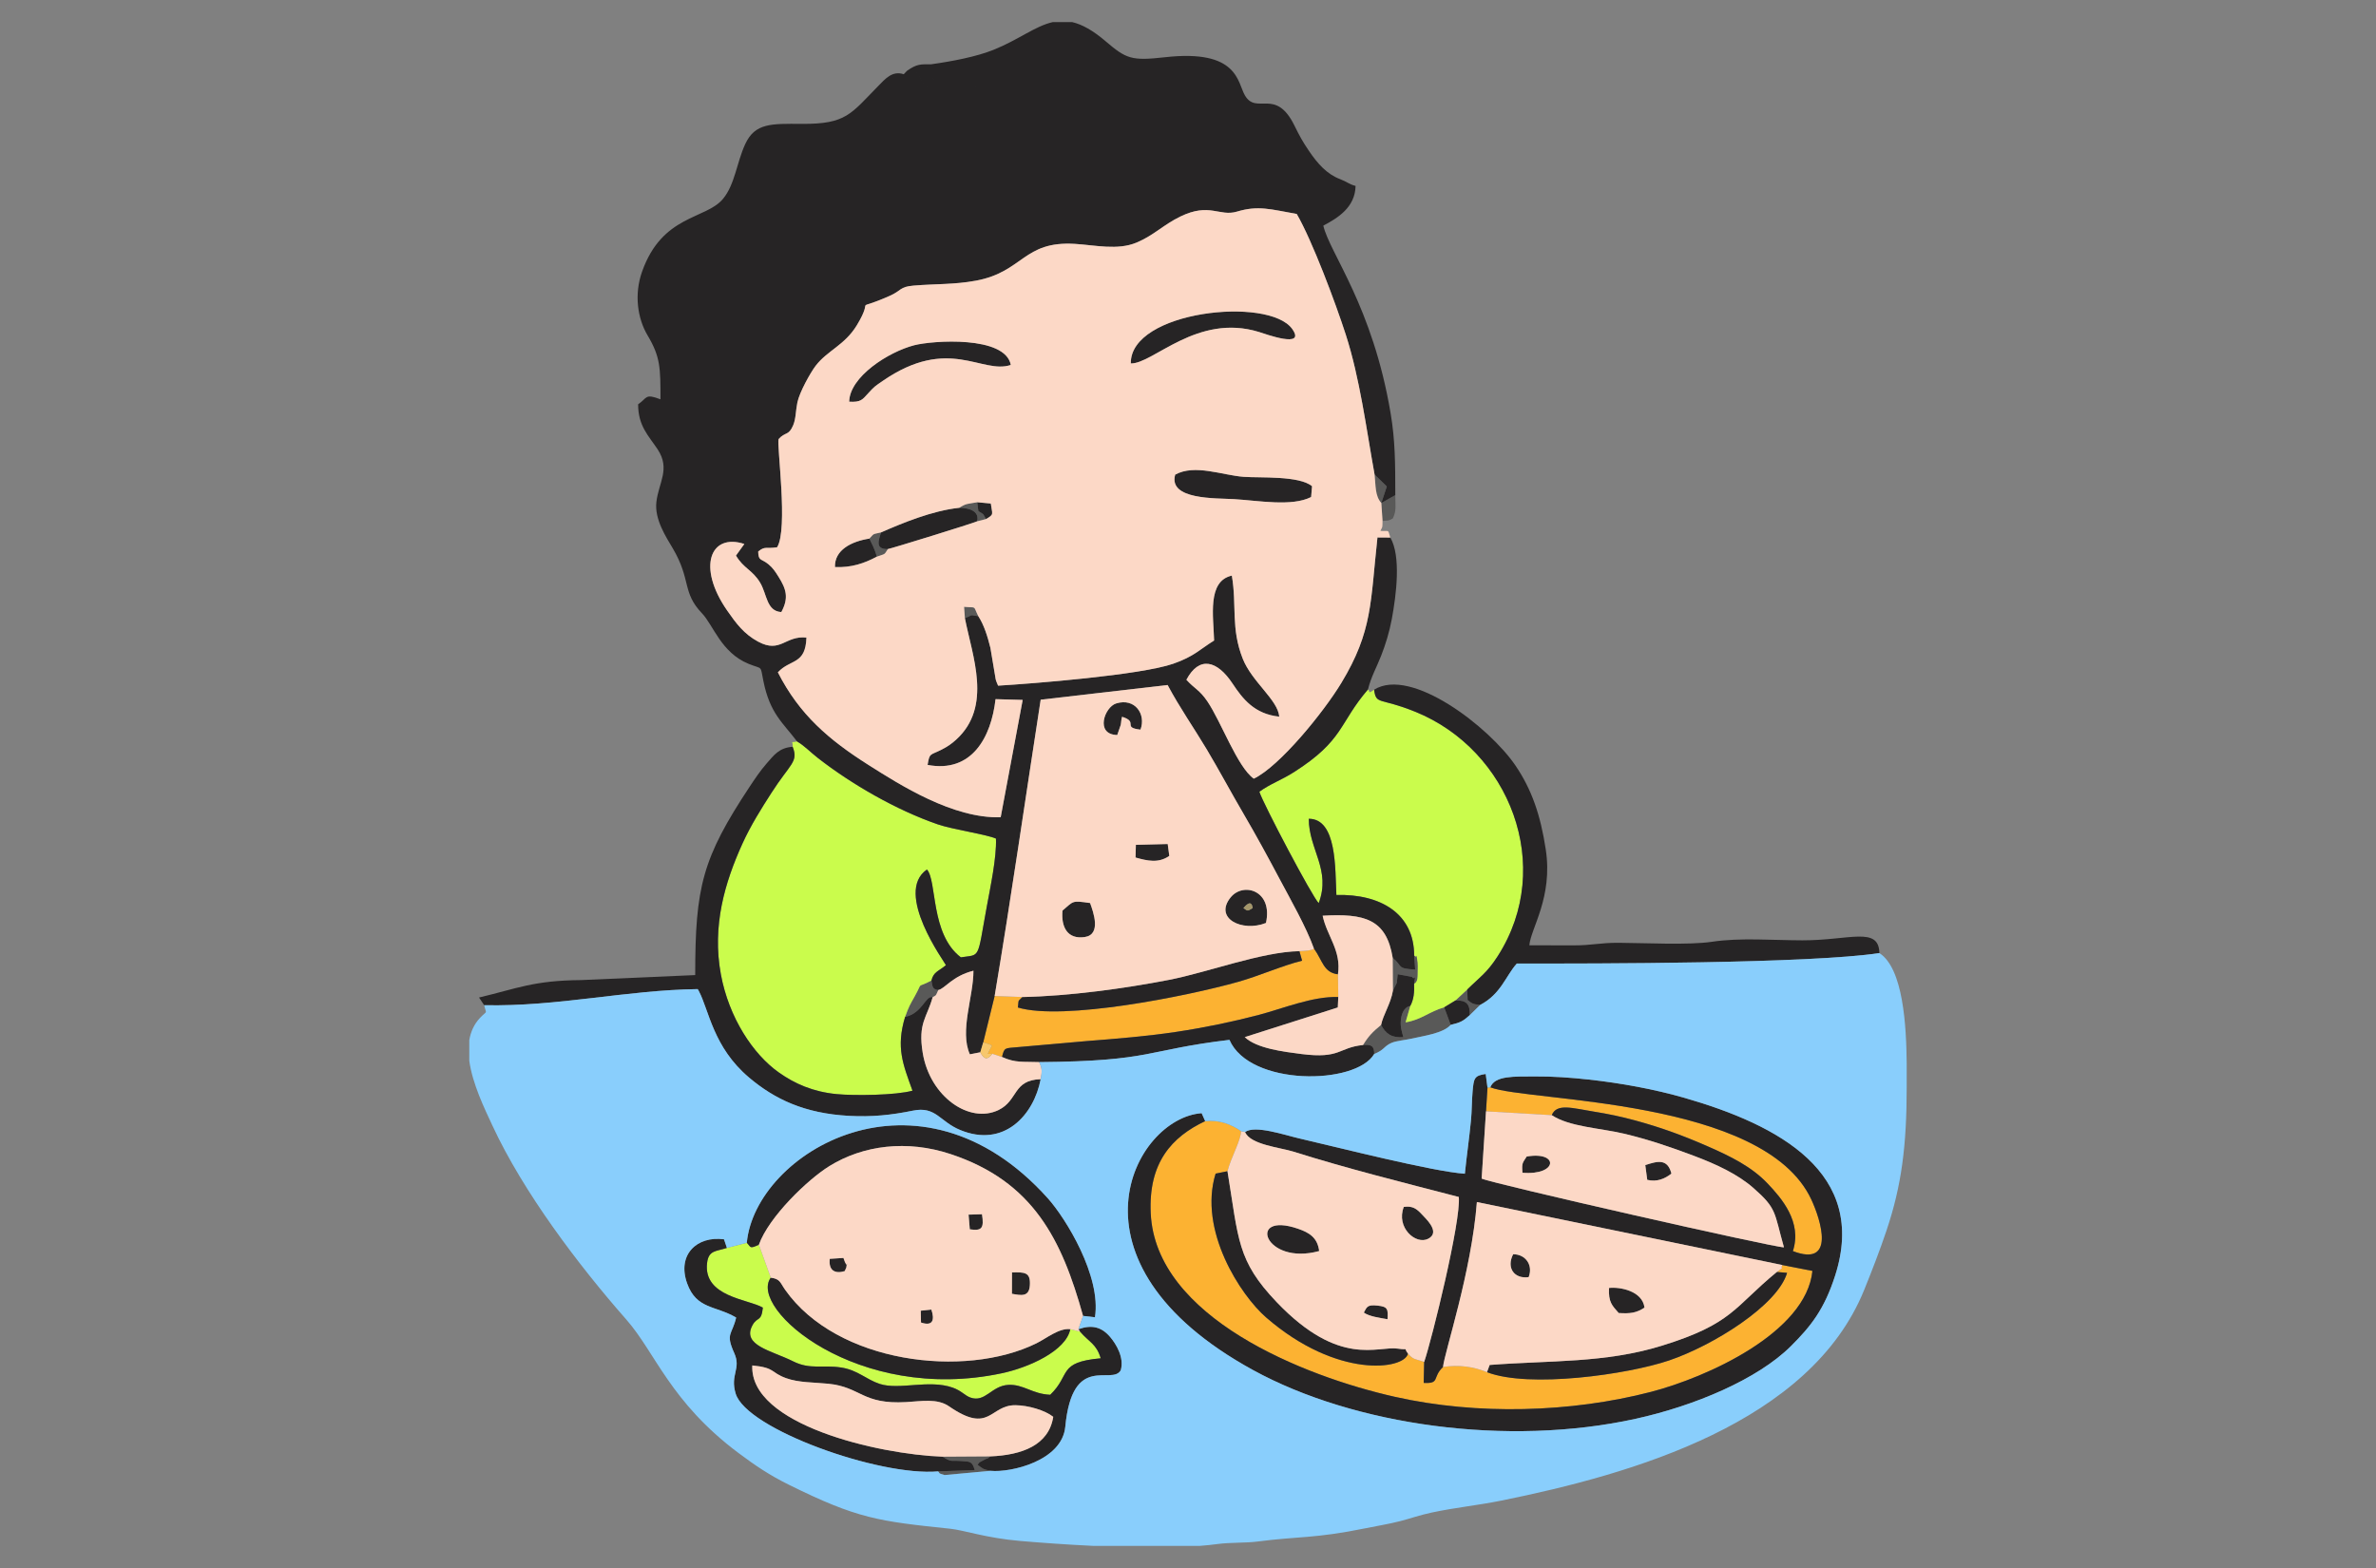 <?xml version="1.0" encoding="UTF-8"?>
<!DOCTYPE svg PUBLIC "-//W3C//DTD SVG 1.1//EN" "http://www.w3.org/Graphics/SVG/1.1/DTD/svg11.dtd">
<!-- Creator: CorelDRAW 2017 -->
<svg xmlns="http://www.w3.org/2000/svg" xml:space="preserve" width="46.567mm" height="30.734mm" version="1.1" style="shape-rendering:geometricPrecision; text-rendering:geometricPrecision; image-rendering:optimizeQuality; fill-rule:evenodd; clip-rule:evenodd"
viewBox="0 0 4656.66 3073.38"
 xmlns:xlink="http://www.w3.org/1999/xlink">
 <rect x="0" y="0" width="4656.66" height="3073.38" fill="#808080" stroke="none"/>
 <defs>
  <style type="text/css">
   <![CDATA[
    .fil0 {fill:none}
    .fil4 {fill:#262425}
    .fil1 {fill:#595958}
    .fil6 {fill:#89CEFC}
    .fil8 {fill:#A4976B}
    .fil3 {fill:#CAFC4C}
    .fil7 {fill:#F7C76D}
    .fil2 {fill:#FCB232}
    .fil5 {fill:#FCD8C6}
   ]]>
  </style>
 </defs>
 <g id="Capa_x0020_1">
  <rect class="fil0" y="-0" width="4656.66" height="3073.39"/>
  <rect class="fil0" y="-0" width="4656.66" height="3073.39"/>
  <g id="_2924043004624">
   <path class="fil1" d="M2843.18 2008.81c-14.86,16.75 -53.45,21.56 -76.3,26.92 -12.15,2.84 -30.29,4.25 -39.77,8.41 -15.4,6.75 -13.27,13.49 -33.86,21.72 -0.18,-15.64 -4.93,-18.94 -21.89,-17.56 10.66,-17.35 18.51,-25.57 35.39,-39.4 8.99,17.38 20.72,25.74 43.58,23.95 -2.9,-11.22 -6.2,-20.49 -4.86,-33.1 2.88,-27.07 17.93,-27.73 18.54,-28.09l-9.27 32.19c31.3,-5.03 45.9,-20.95 75.72,-29.42l12.72 34.38z"/>
   <path class="fil1" d="M1839.03 1940.45c-6.37,14.37 -3.85,9.14 -11.2,14.23 -14.12,-4.13 -19.66,31.4 -53.94,38.51 7.78,-21.28 9.16,-22.96 19.06,-40.71 17.43,-31.27 0.9,-13.59 32.57,-30.62 2.17,10.68 0.96,17.44 13.51,18.59z"/>
   <path class="fil1" d="M1941.64 2882.92l-90.45 8.3c-14.24,-3.82 -8.82,-4.28 -12.71,-7.2l71.88 -2.58c-5.17,-17.72 -9.06,-16.44 -27,-17.75 -20.75,-1.51 -17.67,2.92 -36.19,-8.49l93.75 -0.58c-9.95,8.13 -1.47,0.85 -12.31,6.92 -16.31,9.14 -4.33,0.44 -12.86,9.49 10.2,7.1 9.2,8.65 25.89,11.89z"/>
   <path class="fil1" d="M2771.46 1928.33c3.9,-24.12 0.96,-4.91 -4.15,-13.54l-28.05 -5.24c-0.37,3.28 -1.43,15.8 -1.84,17.29l-7.47 14.99 -0.45 -64.39c20.57,16.71 6.6,20.94 44.05,22.98l-2 -27.76c7.94,8.09 2.59,-10.99 6.89,14.08 0.41,2.38 0.25,12.11 0.17,14.86 -0.37,11.58 1.14,22.85 -7.15,26.73z"/>
   <path class="fil1" d="M2709.58 1021.08l-2.38 -35.19 27.39 -15.45c0,21.9 2.6,30.24 -4.86,45.78 -9.81,4.86 -5.56,3.72 -20.15,4.86z"/>
   <path class="fil1" d="M1740.19 1076.18c-7.87,11.98 -4.05,8.69 -21.83,14.96 -3.34,-14.01 -10.21,-26.36 -14.46,-35.46 9.85,-10.41 4.97,-8.04 22.75,-12.09 -4.73,16.13 -11.97,33.21 13.54,32.59z"/>
   <path class="fil1" d="M2707.2 985.89c-12.57,-13.81 -10.89,-34.45 -13.21,-55.79l24 23.32 -10.79 32.47z"/>
   <path class="fil1" d="M1932.54 1017.4l-17.51 4.46c4.76,-19.21 -13.62,-26.31 -35.02,-26.53 14.11,-8.99 15.39,-7.25 35.31,-10.89l2.15 17.41c13.53,8.82 6.64,1.94 15.07,15.55z"/>
   <path class="fil1" d="M2900.85 1969.78l-20.4 20.05c0.92,-22.08 -6.84,-29.68 -28.03,-28.77l23.24 -21.55 0.69 20.69c8.85,6.61 8.95,7.84 24.5,9.58z"/>
   <path class="fil1" d="M1917.38 1207.8c-19.72,-2.7 -8.09,-3.22 -26.32,3.86l-1.62 -22.25c26.25,2.4 16.9,-3.48 27.94,18.39z"/>
   <path class="fil2" d="M2432.18 2217c0.36,17.39 -19.6,51.35 -26.46,78.68l-23.29 4.7c-34.19,111.19 48.81,238.35 99.18,282.04 139.35,120.85 270.43,102.18 277.88,70.82 11.33,12.97 14.49,10.07 31.72,16.27l-0.94 41.08c32.85,1.82 16.15,-10.77 37.86,-31.1 30.55,-5.04 60.31,-0.66 86.2,10.09 82.11,31.84 275.19,4.67 356.87,-23.01 85.85,-29.08 212.48,-107.65 231.27,-171.71l-20.05 -1.71c17.84,-12.8 5.63,-2.85 10.59,-13.63l59.12 11.58c-12.32,121.26 -207.15,208.78 -316.71,237.17 -156.85,40.63 -340.3,45.76 -500.95,9.76 -180.14,-40.38 -469.49,-156.06 -479.18,-359.7 -4.74,-99.5 41.2,-149.82 106.72,-180.84 28.35,-2.9 51.57,6.73 70.17,19.51z"/>
   <path class="fil2" d="M2622.22 1909.74l0.64 44.52c-49.99,-1.82 -109.24,22.86 -155.54,34.98 -52.33,13.71 -106.9,25.01 -161.56,33.25 -57.73,8.71 -117.07,13.45 -175.87,18.08l-135.11 11.9c-25.46,2.48 -26.18,-0.19 -30.97,19.29l-18.93 -6.31 -8.98 0.3c8.81,-20.62 14.43,-14.69 -8.89,-22.63l22.36 -90.84 54.4 1.98c-9.51,10.32 -6.83,2.96 -8.79,20.53 88.27,26.42 330.56,-21.86 431.76,-50.35 41.42,-11.66 87.72,-32.32 125.2,-41.39l-5.27 -18.7c3.5,-0.22 13.5,-0.7 17.23,-1.29 12.45,-1.97 9.3,-2.94 11.22,-3.87 17.32,24.1 18.59,46.91 47.1,50.55z"/>
   <path class="fil2" d="M3041.27 2185.77l-128.88 -7.5 2.91 -46.48 5.52 -0.58c74.06,28.94 536.2,20.24 629.15,219.95 18.63,40.06 48.19,133.35 -36.12,101.1 18.47,-56.99 -22.02,-103.42 -49.48,-132.39 -31.04,-32.74 -72,-53.25 -120.37,-74.24 -47.42,-20.58 -88.46,-35.63 -139.9,-49.65 -26.67,-7.26 -52.17,-12.6 -79.9,-17.05 -42.54,-6.84 -73.23,-16.99 -82.93,6.84z"/>
   <path class="fil3" d="M1825.52 1921.86c-31.67,17.03 -15.14,-0.65 -32.57,30.62 -9.9,17.75 -11.28,19.43 -19.06,40.71 -18.14,60.42 -4.15,92.75 14.49,144.63 -31.95,9.13 -114.14,10.09 -148.66,6.73 -46.53,-4.52 -81.91,-20.27 -113.1,-42.27 -50.85,-35.86 -98.1,-107.7 -113.77,-192.28 -17.68,-95.41 7.88,-180.74 42.22,-256.39 16.45,-36.22 37.37,-69.16 56.57,-99.13 37.33,-58.23 53.57,-60.86 41.87,-90.75 0.6,-14.76 -6.09,-6.44 8.5,-10.56 14.78,8.69 25.26,20.33 41.09,32.66 65.77,51.24 153.51,101.97 234.91,130 28.93,9.96 96.6,19.85 113.95,27.88 1.45,37.8 -11.13,95.51 -18.05,133.69 -19.11,105.35 -12.08,93 -50.78,99.04 -60.05,-45.61 -46.43,-150.21 -66.46,-172.12 -65.81,45.17 35.85,183.05 37.26,187.47 -14.78,12.34 -24.2,12.81 -28.41,30.07z"/>
   <path class="fil3" d="M2875.66 1939.51l-23.24 21.55 -21.96 13.37c-29.82,8.47 -44.42,24.39 -75.72,29.42l9.27 -32.19c6.8,-12.66 8.08,-26.67 7.45,-43.33 8.29,-3.88 6.78,-15.15 7.15,-26.73 0.08,-2.75 0.24,-12.48 -0.17,-14.86 -4.3,-25.07 1.05,-5.99 -6.89,-14.08 -0.15,-81.6 -65.6,-120.73 -152.41,-118.39 -2.59,-51.6 1.19,-149.42 -54.1,-149.41 -0.02,60.31 44.11,99.9 19.45,165.3 -12.04,-10.98 -108.78,-194.6 -116.34,-218.26 20.77,-15.27 43.08,-22.71 67.93,-38.54 98.2,-62.6 87.7,-95.36 144.99,-161.99 4.69,3.19 -1.4,10.21 12,0.48 4.04,30.37 10.3,14.67 80.94,43.35 184.34,74.83 274.18,302.56 161.54,478.65 -21.42,33.47 -36.04,42 -59.89,65.66z"/>
   <path class="fil3" d="M1487.31 2439.8l23.32 64.54c-44.82,60.09 169.72,247.48 452.7,187.37 52.6,-11.17 125.93,-43.69 134.31,-86.44l19.04 4.71c18.43,21.37 32.15,23.96 40.57,52.36 -85.25,7.83 -57.78,32.01 -98.96,71.52 -35.43,-1.46 -52.42,-21.04 -82.31,-19.38 -32.92,1.83 -45.1,35.44 -74.35,24.75 -10.83,-3.96 -17.45,-13.37 -34.52,-19.39 -46.86,-16.52 -104.53,5.33 -143.13,-7.31 -26.34,-8.62 -42.78,-26.95 -74.98,-32.02 -37.51,-5.9 -60.87,4.72 -94.77,-12.27 -41.96,-21.04 -101,-30.89 -79.55,-70.61 9.54,-17.65 17.5,-5.66 20.42,-34.58 -28.58,-16.82 -117.02,-20.85 -109.32,-87.45 2.95,-25.5 17.82,-22.51 38.87,-29.62l39 -9.99c8.62,8.58 4.52,12.42 23.66,3.81z"/>
   <path class="fil4" d="M1965.27 306.13c-3.55,-28.5 -7.44,-32.82 -36.87,-36.65 9.22,18.54 19.27,31.22 36.87,36.65zm136.35 -262.76l-38.59 0c-34.57,7.89 -67.18,34.75 -115.86,54.29 -33.69,13.52 -80.38,22.45 -122.55,28.4 -1.08,1.27 -2.59,1.7 -2.96,4.05l-5.27 10.54c9.94,11.66 18.71,14.42 18.83,34.61 -29.66,-2.75 -23.67,-15.35 -39.67,-33.84l-24.33 4.07c-22.43,-7.51 -36.19,9.05 -49.95,23.05 -54.04,54.98 -62.84,74.81 -149.52,74.27 -60.02,-0.37 -91.95,-1.99 -111.21,39.62 -16.72,36.13 -20.17,79.12 -43.51,107.29 -33.83,40.84 -119.04,30.63 -158.73,142.89 -15.77,44.59 -8.74,91.8 10.77,124.6 25.41,42.71 25.34,63.69 25.34,125.5 -31.04,-11.98 -25.47,-2.51 -43.79,9.75 0,42.74 20.77,61.89 38.22,88.25 25.44,38.45 1.98,65.14 -2.43,103.38 -3.94,34.11 19.34,68.95 32.13,90.7 36.65,62.34 17.68,86.02 57.38,127.47 22.06,23.05 37.36,76.77 90.95,98.79 28.54,11.72 22.7,1.38 29.29,33.94 12.9,63.82 37.96,81.17 65.85,118.18 14.78,8.69 25.26,20.33 41.09,32.66 65.77,51.24 153.51,101.97 234.91,130 28.93,9.96 96.6,19.85 113.95,27.88 1.45,37.8 -11.13,95.51 -18.05,133.69 -19.11,105.35 -12.08,93 -50.78,99.04 -60.05,-45.61 -46.43,-150.21 -66.46,-172.12 -65.81,45.17 35.85,183.05 37.26,187.47 -14.78,12.34 -24.2,12.81 -28.41,30.07 2.17,10.68 0.96,17.44 13.51,18.59 13.12,-2.58 26.96,-27.16 68.77,-37.76 0.18,50.75 -27.56,118.12 -7.01,163.84l20.45 -3.99 5.77 -19.42 22.36 -90.84c32.61,-193.97 59.86,-384.85 90.23,-580.8l248.78 -28.78c23.78,44.67 50.99,83.15 76.48,125.82 24.85,41.6 47.85,84.85 72.55,126.99 24.36,41.58 47.66,84.42 70.96,128.33 20.49,38.62 51.58,92.96 66.75,135.35 17.32,24.1 18.59,46.91 47.1,50.55 7.13,-46.38 -21.71,-75.12 -30,-114.86 81.68,-4.67 124.97,6.21 137.28,82.56 20.57,16.71 6.6,20.94 44.05,22.98l-2 -27.76c-0.15,-81.6 -65.6,-120.73 -152.41,-118.39 -2.59,-51.6 1.19,-149.42 -54.1,-149.41 -0.02,60.31 44.11,99.9 19.45,165.3 -12.04,-10.98 -108.78,-194.6 -116.34,-218.26 20.77,-15.27 43.08,-22.71 67.93,-38.54 98.2,-62.6 87.7,-95.36 144.99,-161.99 6,-24.52 16.34,-42.11 25.8,-66.15 8.48,-21.54 16.17,-46.43 20.83,-71.59 8.9,-48.11 18.42,-123.21 -2.84,-159.99l-25.23 -0.19c-13.97,127.17 -9.25,183.35 -70.76,285.08 -34.6,57.24 -120.7,163.37 -171.61,187.74 -32.19,-22.85 -63.72,-111.3 -91.01,-151.59 -15.31,-22.59 -25.16,-24.68 -41.06,-42.29 25.04,-47.1 60.16,-38.3 90.48,7.53 19.95,30.14 43.05,59.75 91.5,64.77 -2.57,-32.86 -53.68,-68.17 -71.62,-113.75 -23.58,-59.92 -11.22,-103.31 -21.31,-162.73 -48.83,10.85 -35.92,80.59 -34.77,127.28 -27.28,16.78 -39.04,31.2 -80.17,45.49 -63.96,22.24 -275.93,38.99 -343.19,42.97l-3.28 -7.95c-0.3,-1.03 -1.01,-2.79 -1.34,-4.07l-10.43 -62.15c-5.57,-22.31 -12.52,-44.95 -23.68,-61.98 -19.72,-2.7 -8.09,-3.22 -26.32,3.86 14.45,74.17 54.42,173.05 -17.13,238.08 -9.13,8.29 -16.74,13.61 -28.9,19.77 -22.44,11.39 -23.17,5.66 -27.07,29.77 86.37,16.34 124.63,-53.66 133.16,-128.89l53.19 1.49 -43.13 230c-93.56,2.78 -196.85,-63.12 -259.43,-102.79 -77.21,-48.97 -135.11,-98.43 -177.23,-181.29 24.64,-26.67 54.2,-14.27 56.02,-68.18 -42.03,-4.21 -50.64,31.64 -94.56,8.09 -27.79,-14.89 -43.22,-35.73 -60.78,-60.97 -59.83,-85.96 -32.75,-152.41 33.59,-130.52l-16.38 22.71c14.84,25.32 32.19,27.99 47.29,53.04 13.67,22.67 12.33,56 41.59,57.69 15.05,-27.79 9.65,-45.16 -5.58,-69.32 -6.13,-9.72 -10.57,-16.88 -19.55,-24.29 -14.43,-11.92 -19.74,-5.57 -20.21,-25.09 13.86,-11.22 14.11,-4.79 37.04,-8.31 22.15,-35.02 -1.02,-201.29 2.95,-212.09 13.1,-14.63 19.68,-5.95 28.58,-27.07 5.48,-13 4.81,-28.02 8.23,-44.66 4.15,-20.13 25.72,-58.7 35.77,-71.82 23.14,-30.2 57.08,-40.36 80.86,-79.69 36.94,-61.06 -13.15,-23.25 64.35,-57.46 23.8,-10.5 18.88,-17.72 46.72,-20.08 42.42,-3.59 80.18,-1.84 122.39,-9.7 92.82,-17.28 92.53,-78.25 193.83,-72.08 40.02,2.44 83.75,13.07 121.04,-2.63 33.78,-14.23 52.31,-34.76 85.41,-50.88 57.65,-28.08 76.63,0.59 111.16,-9.76 41.84,-12.55 66.09,-4.44 117.17,4.61 30.51,52.77 76.16,174.65 96.13,236.64 27.58,85.64 39.96,183.09 56.41,274.12l24 23.32 -10.79 32.47 27.39 -15.45c0,-62.76 -0.32,-107.45 -8.98,-159.27 -35.26,-211.24 -119.46,-314.61 -132.12,-368.93 28.39,-15.02 62.32,-35.73 63.25,-77.83 -13.59,-3.63 -16.04,-7.89 -30.43,-13.35 -25.56,-9.68 -43.83,-29.96 -61.15,-55.61 -12.44,-18.42 -17.79,-28.14 -28.32,-49.51 -36.98,-75.1 -73.93,-19.96 -96.88,-58.8 -15.1,-25.55 -12.52,-91.28 -157.15,-74.96 -65.4,7.38 -75.6,3.11 -116,-31.38 -25.24,-21.56 -46.24,-32.97 -65.19,-37.43zm-118.73 231.24c1.34,-3.22 2.39,2.39 3.36,-12.44 1.07,-16.48 1.43,0.78 -2.74,-12.53 -35.17,-19.62 -44.03,42.58 -0.62,24.97zm-76.99 -77.25c-13.38,13.12 -20.05,15.67 -23.48,36.58 28.06,-1.72 59.5,-26.06 61,-61.67 -22.51,5.57 -22.19,10.06 -37.52,25.09zm14.38 -29.2c4.82,-20 -5.87,-21.41 -10.97,-24.03 -57.39,-29.42 -38.17,45.74 -38.22,46.94 -8.37,-15.03 -15.92,-14.58 -33.21,-17.05 0,29.31 13.03,38.2 35.52,45.52 32.06,-17.37 23.93,-21.27 16.34,-63.49 14.91,11.67 8.36,16.98 30.54,12.11zm63.23 81.48c4.17,13.31 3.81,-3.95 2.74,12.53 -0.97,14.83 -2.02,9.22 -3.36,12.44 -43.41,17.61 -34.55,-44.59 0.62,-24.97zm-212.29 -104.15l6.43 -6.74c19.83,-13.9 26.57,-12.69 46.97,-12.69 -1.08,1.27 -2.59,1.7 -2.96,4.05l-5.27 10.54c9.94,11.66 18.71,14.42 18.83,34.61 -29.66,-2.75 -23.67,-15.35 -39.67,-33.84l-24.33 4.07zm111.2 88.45c3.43,-20.91 10.1,-23.46 23.48,-36.58 15.33,-15.03 15.01,-19.52 37.52,-25.09 -1.5,35.61 -32.94,59.95 -61,61.67zm37.86 -65.78c-22.18,4.87 -15.63,-0.44 -30.54,-12.11 7.59,42.22 15.72,46.12 -16.34,63.49 -22.49,-7.32 -35.52,-16.21 -35.52,-45.52 17.29,2.47 24.84,2.02 33.21,17.05 0.05,-1.2 -19.17,-76.36 38.22,-46.94 5.1,2.62 15.79,4.03 10.97,24.03zm44.99 137.97c-17.6,-5.43 -27.65,-18.11 -36.87,-36.65 29.43,3.83 33.32,8.15 36.87,36.65z"/>
   <path class="fil4" d="M2915.3 2131.79l-2.91 46.48 -8.56 131.84c19.83,9.49 571.93,135.05 592.48,134.75 -19.63,-69.32 -13.3,-75.46 -60,-116.44 -30.61,-26.85 -72.25,-46.33 -116.89,-63.08 -45.87,-17.21 -88.05,-31.72 -136.57,-43.25 -46.18,-10.97 -107.52,-13.4 -141.58,-36.32 9.7,-23.83 40.39,-13.68 82.93,-6.84 27.73,4.45 53.23,9.79 79.9,17.05 51.44,14.02 92.48,29.07 139.9,49.65 48.37,20.99 89.33,41.5 120.37,74.24 27.46,28.97 67.95,75.4 49.48,132.39 84.31,32.25 54.75,-61.04 36.12,-101.1 -92.95,-199.71 -555.09,-191.01 -629.15,-219.95 9,-23.34 46.99,-20.96 86.24,-21.33 35.73,-0.33 72.25,2.33 107,6.16 63.15,6.95 128.56,18.9 187.5,35.89 184.7,53.22 359.85,146.77 295.03,348.52 -21.33,66.37 -47.72,99.25 -86.26,137.73 -65.53,65.43 -189.49,117.43 -304.54,142.74 -251.22,55.24 -551.14,13.29 -749.62,-95.31 -387.44,-212.01 -232.84,-494.41 -101.09,-503.66l6.93 15.54c-65.52,31.02 -111.46,81.34 -106.72,180.84 9.69,203.64 299.04,319.32 479.18,359.7 160.65,36 344.1,30.87 500.95,-9.76 109.56,-28.39 304.39,-115.91 316.71,-237.17l-59.12 -11.58 -598.51 -123.42c-10.58,137.47 -63.51,294.44 -66.37,323.39 -21.71,20.33 -5.01,32.92 -37.86,31.1l0.94 -41.08c15.15,-44.68 72.14,-275.29 67.87,-323.34 -109.48,-28.46 -218.14,-55.47 -324.56,-89 -24.98,-7.87 -84.41,-13.5 -94.31,-38.3 19.35,-14.13 77.77,5.97 105.53,12.37 81.45,18.81 261.68,64.96 325.2,69.38 3.55,-35.22 8.57,-69.2 12.03,-105.05 1.8,-18.72 1.46,-37.24 3.09,-55.8 2.3,-26.29 3.2,-31.5 25.73,-34.69l3.51 26.71z"/>
   <path class="fil4" d="M1773.89 1993.19c34.28,-7.11 39.82,-42.64 53.94,-38.51 -10.99,40.04 -29.05,50.24 -19.41,108.99 14.15,86.21 91.88,139.87 148.92,111.88 38.56,-18.92 27.22,-58.47 82.26,-60.28 -13.45,70.52 -71.94,135.43 -158.35,99.39 -39.62,-16.52 -47.12,-46.86 -91.91,-37.72 -42.54,8.67 -80.58,12.69 -125.26,10.24 -87.48,-4.79 -145.69,-32.62 -195.95,-75.04 -70.66,-59.62 -78.39,-131.86 -98.72,-170.05 -0.42,-0.79 -1.27,-2.3 -2.02,-3.38 -140.76,1.88 -273.87,34.62 -418.44,31.57l-10.08 -15.07c74.07,-17.5 106.45,-33.4 199.92,-34.16l223.73 -9.81c0,-172.77 13.82,-228.99 107.02,-369.7 9.64,-14.54 20.86,-31.34 32.89,-44.95 14.26,-16.15 24.06,-30.83 51.08,-32.86 11.7,29.89 -4.54,32.52 -41.87,90.75 -19.2,29.97 -40.12,62.91 -56.57,99.13 -34.34,75.65 -59.9,160.98 -42.22,256.39 15.67,84.58 62.92,156.42 113.77,192.28 31.19,22 66.57,37.75 113.1,42.27 34.52,3.36 116.71,2.4 148.66,-6.73 -18.64,-51.88 -32.63,-84.21 -14.49,-144.63z"/>
   <path class="fil4" d="M1424.65 2445.98c-21.05,7.11 -35.92,4.12 -38.87,29.62 -7.7,66.6 80.74,70.63 109.32,87.45 -2.92,28.92 -10.88,16.93 -20.42,34.58 -21.45,39.72 37.59,49.57 79.55,70.61 33.9,16.99 57.26,6.37 94.77,12.27 32.2,5.07 48.64,23.4 74.98,32.02 38.6,12.64 96.27,-9.21 143.13,7.31 17.07,6.02 23.69,15.43 34.52,19.39 29.25,10.69 41.43,-22.92 74.35,-24.75 29.89,-1.66 46.88,17.92 82.31,19.38 41.18,-39.51 13.71,-63.69 98.96,-71.52 -8.42,-28.4 -22.14,-30.99 -40.57,-52.36l-3.11 -4.64c26.23,-9.27 45.46,-4.54 62.23,15.28 11.72,13.83 27.95,40.32 20.73,65.15 -17.15,30.88 -94.74,-36 -108.69,110.74 -6.37,66.97 -106.68,90.23 -146.2,86.41 -16.69,-3.24 -15.69,-4.79 -25.89,-11.89 8.53,-9.05 -3.45,-0.35 12.86,-9.49 10.84,-6.07 2.36,1.21 12.31,-6.92 61.99,-2.54 114.6,-21.84 123.31,-77.54 -16.06,-12.86 -49.23,-22.61 -74.24,-22.77 -50.45,-0.31 -49.71,57.76 -130,2.19 -23.09,-15.99 -54.17,-10.02 -83.91,-8.3 -86.76,5 -88.48,-29.54 -152.68,-35.97 -27.93,-2.79 -58.21,-2 -82.79,-10.93 -31.13,-11.31 -20.4,-20.38 -66.17,-24.93 -5.6,115.79 246.05,174.18 372.73,178.83 18.52,11.41 15.44,6.98 36.19,8.49 17.94,1.31 21.83,0.03 27,17.75l-71.88 2.58c-115.47,10.11 -375.49,-82.88 -396.64,-152.4 -11.44,-37.59 11.26,-48.42 -2.8,-79.48 -17.72,-39.15 -4.18,-35.31 3.73,-69.63 -40.38,-23.9 -77.67,-15.9 -96.04,-66.88 -20.3,-56.3 19.14,-93.66 72.22,-86.5l5.7 16.85z"/>
   <path class="fil4" d="M3683.37 1868.12c-135.99,20.58 -554.23,20.72 -710.58,20.48 -21.52,23.78 -30.98,59.82 -71.94,81.18 -15.55,-1.74 -15.65,-2.97 -24.5,-9.58l-0.69 -20.69c23.85,-23.66 38.47,-32.19 59.89,-65.66 112.64,-176.09 22.8,-403.82 -161.54,-478.65 -70.64,-28.68 -76.9,-12.98 -80.94,-43.35 72.66,-45.48 226.07,73.56 277.11,148.75 31.59,46.54 49.02,96.54 59.32,164.45 14.29,94.16 -29.39,154.38 -32.17,187.82 29.23,0 58.46,-0.01 87.69,0.11 34.56,0.14 50.39,-5.2 87.44,-5.01 50.06,0.26 137.64,4.83 182.87,-2.02 55.08,-8.33 119.46,-2.88 177.21,-2.81 92.16,0.12 149.71,-27.99 150.83,24.98z"/>
   <path class="fil4" d="M2122.65 2579.27c-41.51,-149.25 -97.32,-263.42 -259.63,-317.2 -85.37,-28.28 -171.18,-17.58 -237.76,23.69 -42.18,26.15 -118.38,99.27 -137.95,154.04 -19.14,8.61 -15.04,4.77 -23.66,-3.81 16.25,-176.01 336.29,-369.96 589.99,-87.2 34.91,38.92 105.11,152.47 92.33,233.16l-23.32 -2.68z"/>
   <path class="fil4" d="M2671.36 2048.3c16.96,-1.38 21.71,1.92 21.89,17.56 -35.98,61.4 -244.27,63.55 -283.68,-27.65 -165.52,19.76 -149.87,41.81 -372.97,43.59 -31.67,-1.18 -46.22,1.95 -72.79,-10.04 4.79,-19.48 5.51,-16.81 30.97,-19.29l135.11 -11.9c58.8,-4.63 118.14,-9.37 175.87,-18.08 54.66,-8.24 109.23,-19.54 161.56,-33.25 46.3,-12.12 105.55,-36.8 155.54,-34.98l-0.94 20.44 -182.39 58.15c23.32,22.09 75.31,28.54 111.06,33.1 77.03,9.82 71.86,-12.57 120.77,-17.65z"/>
   <path class="fil4" d="M2097.64 2605.27c-8.38,42.75 -81.71,75.27 -134.31,86.44 -282.98,60.11 -497.52,-127.28 -452.7,-187.37 18.66,2.41 18.25,9.68 28.07,23.63 101.7,144.48 351.91,174.26 492.36,105.12 19.96,-9.82 44.37,-30.36 66.58,-27.82z"/>
   <path class="fil4" d="M2759.49 2653.24c-7.45,31.36 -138.53,50.03 -277.88,-70.82 -50.37,-43.69 -133.37,-170.85 -99.18,-282.04l23.29 -4.7c21.95,134.08 18.62,175.11 96.41,256.57 123.39,129.22 198.39,85.24 237.5,91.17 24.08,3.66 9.45,-4.03 19.86,9.82z"/>
   <path class="fil4" d="M2914.33 2689.58l5.19 -14.15c119.07,-9.21 225.93,-3.28 337.39,-37.72 139.52,-43.12 141.44,-75.75 225.51,-144.56l20.05 1.71c-18.79,64.06 -145.42,142.63 -231.27,171.71 -81.68,27.68 -274.76,54.85 -356.87,23.01z"/>
   <path class="fil4" d="M2003.77 1954.26c90.95,-1.8 200.51,-16.72 287.91,-33.77 75.17,-14.67 181.22,-54.88 254.99,-56.14l5.27 18.7c-37.48,9.07 -83.78,29.73 -125.2,41.39 -101.2,28.49 -343.49,76.77 -431.76,50.35 1.96,-17.57 -0.72,-10.21 8.79,-20.53z"/>
   <path class="fil4" d="M2569.64 974.22c-37.79,19.21 -103.21,6.96 -151.29,4.11 -35.18,-2.09 -129.24,1.62 -115.11,-48 38.46,-21.25 92.31,1.24 134.39,4.32 31.6,2.31 108.88,-2.62 133.83,18.38l-1.82 21.19z"/>
   <path class="fil4" d="M2216.24 712.38c-1.72,-103.14 270.86,-132.13 316.47,-67.46 27.73,39.32 -53.58,9.4 -65.31,5.78 -121.21,-37.44 -207.56,62.83 -251.16,61.68z"/>
   <path class="fil4" d="M1981.04 715.32c-56.73,19.07 -121.45,-57.93 -250.9,31.22 -15.56,10.71 -16.25,10.83 -28.87,24.65 -11.2,12.27 -14.17,17.53 -36.96,16.15 0.89,-48.73 76.51,-97.44 127.38,-110.63 36.12,-9.37 178.7,-19.19 189.35,38.61z"/>
   <path class="fil4" d="M1915.03 1021.86c-8.37,3.98 -170.73,54.1 -174.84,54.32 -25.51,0.62 -18.27,-16.46 -13.54,-32.59 41.53,-18.22 100.53,-42.74 153.36,-48.26 21.4,0.22 39.78,7.32 35.02,26.53z"/>
   <path class="fil4" d="M2436.95 1779.91c8.62,5.73 7,6.83 18.18,0 -2.44,-18.35 -14.32,-4.46 -18.18,0zm44.17 29.18c-46.55,18.45 -102.59,-8.86 -69.26,-50.1 24.83,-30.73 83.43,-13.64 69.26,50.1z"/>
   <path class="fil4" d="M2771.46 1928.33c0.63,16.66 -0.65,30.67 -7.45,43.33 -0.61,0.36 -15.66,1.02 -18.54,28.09 -1.34,12.61 1.96,21.88 4.86,33.1 -22.86,1.79 -34.59,-6.57 -43.58,-23.95 4.03,-19.93 18.96,-41.65 23.2,-67.07l7.47 -14.99c0.41,-1.49 1.47,-14.01 1.84,-17.29l28.05 5.24c5.11,8.63 8.05,-10.58 4.15,13.54z"/>
   <path class="fil4" d="M2585.43 2452.12c-107.65,29.54 -142.84,-78.47 -41.62,-43.75 22.36,7.67 38.27,17.38 41.62,43.75z"/>
   <path class="fil4" d="M2082.35 1784.77c22.24,-18.49 17.16,-20.08 54.09,-14.75 6.37,17.7 22.56,61.9 -10.64,66.69 -33.93,4.89 -46.41,-19.85 -43.45,-51.94z"/>
   <path class="fil4" d="M2235.19 1430.16c-36.84,-4.16 -2.75,-14.87 -36.06,-25.2 -2.03,7.04 -1.42,9.96 -2.63,15.88l-6.84 19.84c-44.17,-0.88 -24.93,-54.85 -2.12,-61.89 36.95,-11.41 58.99,21.24 47.65,51.37z"/>
   <path class="fil4" d="M1718.36 1091.14c-24.36,13.09 -49.92,21.73 -81.93,20.38 -1.15,-33.63 32.42,-50.39 67.47,-55.84 4.25,9.1 11.12,21.45 14.46,35.46z"/>
   <path class="fil4" d="M2751.25 2365.68c21.09,-3.19 28.78,7.63 39.87,19.27 9.38,9.82 29.73,31.69 8.1,43.03 -24.36,12.77 -63.66,-21.86 -47.97,-62.3z"/>
   <path class="fil4" d="M3223.02 2563.05c-16.03,10.46 -27.74,12 -50.53,10.59 -12.99,-14.82 -20.4,-21.12 -19.02,-49.13 20.62,-2.47 65.57,5.45 69.55,38.54z"/>
   <path class="fil4" d="M2288.56 1654.34l3.13 23.3c-21.43,14.86 -42.95,9.67 -66.19,3.18l0.67 -24.87 62.39 -1.61z"/>
   <path class="fil4" d="M2880.45 1989.83c-13.03,11.81 -18.35,14.46 -37.27,18.98l-12.72 -34.38 21.96 -13.37c21.19,-0.91 28.95,6.69 28.03,28.77z"/>
   <path class="fil4" d="M2983.86 2298.68c-1.86,-19.85 0.7,-19.54 8.26,-31.76 63.38,-11.05 61.42,37.41 -8.26,31.76z"/>
   <path class="fil4" d="M3275.77 2300.38c-13,10.15 -28.43,16.8 -47.38,12.21l-3.84 -28.91c23.78,-7.81 43.68,-13.44 51.22,16.7z"/>
   <path class="fil4" d="M1983.24 2535.93l0.14 -41.9c24.71,-0.54 36.67,-0.71 35.01,25.28 -1.48,23.27 -16.93,19.81 -35.15,16.62z"/>
   <path class="fil4" d="M2995.98 2503.27c-28.35,3.95 -44.1,-18.26 -30.38,-44.88 24.84,0.07 39.41,21.81 30.38,44.88z"/>
   <path class="fil4" d="M2719.35 2585.78c-14.73,-2.62 -35.75,-5.34 -46.41,-13 6.13,-11.13 6.55,-15.82 26.7,-13.73 20.42,2.12 20.95,6.89 19.71,26.73z"/>
   <path class="fil4" d="M1655.53 2491.49c-18.26,5.54 -32.04,-0.38 -29.29,-24.07l26.79 -1.74c9.22,28.47 7.88,-1.52 5.64,18.77l-3.14 7.04z"/>
   <path class="fil4" d="M1900.68 2409.55l-2.4 -28.77 26.3 -0.8c4.32,27.46 -0.18,33.16 -23.9,29.57z"/>
   <path class="fil4" d="M1932.54 1017.4c-8.43,-13.61 -1.54,-6.73 -15.07,-15.55l-2.15 -17.41 26.54 2.49c2.86,21.97 6.96,20.89 -9.32,30.47z"/>
   <path class="fil4" d="M1805.03 2592.24l-0.47 -23.16 20.79 -2.19c6.75,19.98 3.25,33.35 -20.32,25.35z"/>
   <path class="fil5" d="M1915.32 984.44c-19.92,3.64 -21.2,1.9 -35.31,10.89 -52.83,5.52 -111.83,30.04 -153.36,48.26 -17.78,4.05 -12.9,1.68 -22.75,12.09 -35.05,5.45 -68.62,22.21 -67.47,55.84 32.01,1.35 57.57,-7.29 81.93,-20.38 17.78,-6.27 13.96,-2.98 21.83,-14.96 4.11,-0.22 166.47,-50.34 174.84,-54.32l17.51 -4.46c16.28,-9.58 12.18,-8.5 9.32,-30.47l-26.54 -2.49zm654.32 -10.22l1.82 -21.19c-24.95,-21 -102.23,-16.07 -133.83,-18.38 -42.08,-3.08 -95.93,-25.57 -134.39,-4.32 -14.13,49.62 79.93,45.91 115.11,48 48.08,2.85 113.5,15.1 151.29,-4.11zm-588.6 -258.9c-10.65,-57.8 -153.23,-47.98 -189.35,-38.61 -50.87,13.19 -126.49,61.9 -127.38,110.63 22.79,1.38 25.76,-3.88 36.96,-16.15 12.62,-13.82 13.31,-13.94 28.87,-24.65 129.45,-89.15 194.17,-12.15 250.9,-31.22zm235.2 -2.94c43.6,1.15 129.95,-99.12 251.16,-61.68 11.73,3.62 93.04,33.54 65.31,-5.78 -45.61,-64.67 -318.19,-35.68 -316.47,67.46zm477.75 217.72c2.32,21.34 0.64,41.98 13.21,55.79l2.38 35.19c-0.34,13.99 0.52,9.98 -4.18,19.46 18.39,1.53 13.89,-4.61 19.46,13.1l-25.23 -0.19c-13.97,127.17 -9.25,183.35 -70.76,285.08 -34.6,57.24 -120.7,163.37 -171.61,187.74 -32.19,-22.85 -63.72,-111.3 -91.01,-151.59 -15.31,-22.59 -25.16,-24.68 -41.06,-42.29 25.04,-47.1 60.16,-38.3 90.48,7.53 19.95,30.14 43.05,59.75 91.5,64.77 -2.57,-32.86 -53.68,-68.17 -71.62,-113.75 -23.58,-59.92 -11.22,-103.31 -21.31,-162.73 -48.83,10.85 -35.92,80.59 -34.77,127.28 -27.28,16.78 -39.04,31.2 -80.17,45.49 -63.96,22.24 -275.93,38.99 -343.19,42.97l-3.28 -7.95c-0.3,-1.03 -1.01,-2.79 -1.34,-4.07l-10.43 -62.15c-5.57,-22.31 -12.52,-44.95 -23.68,-61.98 -11.04,-21.87 -1.69,-15.99 -27.94,-18.39l1.62 22.25c14.45,74.17 54.42,173.05 -17.13,238.08 -9.13,8.29 -16.74,13.61 -28.9,19.77 -22.44,11.39 -23.17,5.66 -27.07,29.77 86.37,16.34 124.63,-53.66 133.16,-128.89l53.19 1.49 -43.13 230c-93.56,2.78 -196.85,-63.12 -259.43,-102.79 -77.21,-48.97 -135.11,-98.43 -177.23,-181.29 24.64,-26.67 54.2,-14.27 56.02,-68.18 -42.03,-4.21 -50.64,31.64 -94.56,8.09 -27.79,-14.89 -43.22,-35.73 -60.78,-60.97 -59.83,-85.96 -32.75,-152.41 33.59,-130.52l-16.38 22.71c14.84,25.32 32.19,27.99 47.29,53.04 13.67,22.67 12.33,56 41.59,57.69 15.05,-27.79 9.65,-45.16 -5.58,-69.32 -6.13,-9.72 -10.57,-16.88 -19.55,-24.29 -14.43,-11.92 -19.74,-5.57 -20.21,-25.09 13.86,-11.22 14.11,-4.79 37.04,-8.31 22.15,-35.02 -1.02,-201.29 2.95,-212.09 13.1,-14.63 19.68,-5.95 28.58,-27.07 5.48,-13 4.81,-28.02 8.23,-44.66 4.15,-20.13 25.72,-58.7 35.77,-71.82 23.14,-30.2 57.08,-40.36 80.86,-79.69 36.94,-61.06 -13.15,-23.25 64.35,-57.46 23.8,-10.5 18.88,-17.72 46.72,-20.08 42.42,-3.59 80.18,-1.84 122.39,-9.7 92.82,-17.28 92.53,-78.25 193.83,-72.08 40.02,2.44 83.75,13.07 121.04,-2.63 33.78,-14.23 52.31,-34.76 85.41,-50.88 57.65,-28.08 76.63,0.59 111.16,-9.76 41.84,-12.55 66.09,-4.44 117.17,4.61 30.51,52.77 76.16,174.65 96.13,236.64 27.58,85.64 39.96,183.09 56.41,274.12z"/>
   <path class="fil5" d="M2082.35 1784.77c-2.96,32.09 9.52,56.83 43.45,51.94 33.2,-4.79 17.01,-48.99 10.64,-66.69 -36.93,-5.33 -31.85,-3.74 -54.09,14.75zm398.77 24.32c14.17,-63.74 -44.43,-80.83 -69.26,-50.1 -33.33,41.24 22.71,68.55 69.26,50.1zm-254.95 -153.14l-0.67 24.87c23.24,6.49 44.76,11.68 66.19,-3.18l-3.13 -23.3 -62.39 1.61zm9.02 -225.79c11.34,-30.13 -10.7,-62.78 -47.65,-51.37 -22.81,7.04 -42.05,61.01 2.12,61.89l6.84 -19.84c1.21,-5.92 0.6,-8.84 2.63,-15.88 33.31,10.33 -0.78,21.04 36.06,25.2zm339.93 429.03c-1.92,0.93 1.23,1.9 -11.22,3.87 -3.73,0.59 -13.73,1.07 -17.23,1.29 -73.77,1.26 -179.82,41.47 -254.99,56.14 -87.4,17.05 -196.96,31.97 -287.91,33.77l-54.4 -1.98c32.61,-193.97 59.86,-384.85 90.23,-580.8l248.78 -28.78c23.78,44.67 50.99,83.15 76.48,125.82 24.85,41.6 47.85,84.85 72.55,126.99 24.36,41.58 47.66,84.42 70.96,128.33 20.49,38.62 51.58,92.96 66.75,135.35z"/>
   <path class="fil5" d="M1805.03 2592.24c23.57,8 27.07,-5.37 20.32,-25.35l-20.79 2.19 0.47 23.16zm178.21 -56.31c18.22,3.19 33.67,6.65 35.15,-16.62 1.66,-25.99 -10.3,-25.82 -35.01,-25.28l-0.14 41.9zm-324.57 -51.48c2.24,-20.29 3.58,9.7 -5.64,-18.77l-26.79 1.74c-2.75,23.69 11.03,29.61 29.29,24.07l3.14 -7.04zm242.01 -74.9c23.72,3.59 28.22,-2.11 23.9,-29.57l-26.3 0.8 2.4 28.77zm221.97 169.72l-9.08 26.07 3.11 4.64 -19.04 -4.71c-22.21,-2.54 -46.62,18 -66.58,27.82 -140.45,69.14 -390.66,39.36 -492.36,-105.12 -9.82,-13.95 -9.41,-21.22 -28.07,-23.63l-23.32 -64.54c19.57,-54.77 95.77,-127.89 137.95,-154.04 66.58,-41.27 152.39,-51.97 237.76,-23.69 162.31,53.78 218.12,167.95 259.63,317.2z"/>
   <path class="fil5" d="M3223.02 2563.05c-3.98,-33.09 -48.93,-41.01 -69.55,-38.54 -1.38,28.01 6.03,34.31 19.02,49.13 22.79,1.41 34.5,-0.13 50.53,-10.59zm-227.04 -59.78c9.03,-23.07 -5.54,-44.81 -30.38,-44.88 -13.72,26.62 2.03,48.83 30.38,44.88zm497.03 -23.75c-4.96,10.78 7.25,0.83 -10.59,13.63 -84.07,68.81 -85.99,101.44 -225.51,144.56 -111.46,34.44 -218.32,28.51 -337.39,37.72l-5.19 14.15c-25.89,-10.75 -55.65,-15.13 -86.2,-10.09 2.86,-28.95 55.79,-185.92 66.37,-323.39l598.51 123.42z"/>
   <path class="fil5" d="M2719.35 2585.78c1.24,-19.84 0.71,-24.61 -19.71,-26.73 -20.15,-2.09 -20.57,2.6 -26.7,13.73 10.66,7.66 31.68,10.38 46.41,13zm-133.92 -133.66c-3.35,-26.37 -19.26,-36.08 -41.62,-43.75 -101.22,-34.72 -66.03,73.29 41.62,43.75zm165.82 -86.44c-15.69,40.44 23.61,75.07 47.97,62.3 21.63,-11.34 1.28,-33.21 -8.1,-43.03 -11.09,-11.64 -18.78,-22.46 -39.87,-19.27zm39.96 303.83c-17.23,-6.2 -20.39,-3.3 -31.72,-16.27 -10.41,-13.85 4.22,-6.16 -19.86,-9.82 -39.11,-5.93 -114.11,38.05 -237.5,-91.17 -77.79,-81.46 -74.46,-122.49 -96.41,-256.57 6.86,-27.33 26.82,-61.29 26.46,-78.68l8.03 1.87c9.9,24.8 69.33,30.43 94.31,38.3 106.42,33.53 215.08,60.54 324.56,89 4.27,48.05 -52.72,278.66 -67.87,323.34z"/>
   <path class="fil5" d="M3275.77 2300.38c-7.54,-30.14 -27.44,-24.51 -51.22,-16.7l3.84 28.91c18.95,4.59 34.38,-2.06 47.38,-12.21zm-291.91 -1.7c69.68,5.65 71.64,-42.81 8.26,-31.76 -7.56,12.22 -10.12,11.91 -8.26,31.76zm57.41 -112.91c34.06,22.92 95.4,25.35 141.58,36.32 48.52,11.53 90.7,26.04 136.57,43.25 44.64,16.75 86.28,36.23 116.89,63.08 46.7,40.98 40.37,47.12 60,116.44 -20.55,0.3 -572.65,-125.26 -592.48,-134.75l8.56 -131.84 128.88 7.5z"/>
   <path class="fil5" d="M1940.92 2854.62l-93.75 0.58c-126.68,-4.65 -378.33,-63.04 -372.73,-178.83 45.77,4.55 35.04,13.62 66.17,24.93 24.58,8.93 54.86,8.14 82.79,10.93 64.2,6.43 65.92,40.97 152.68,35.97 29.74,-1.72 60.82,-7.69 83.91,8.3 80.29,55.57 79.55,-2.5 130,-2.19 25.01,0.16 58.18,9.91 74.24,22.77 -8.71,55.7 -61.32,75 -123.31,77.54z"/>
   <path class="fil5" d="M2729.5 1877.44l0.45 64.39c-4.24,25.42 -19.17,47.14 -23.2,67.07 -16.88,13.83 -24.73,22.05 -35.39,39.4 -48.91,5.08 -43.74,27.47 -120.77,17.65 -35.75,-4.56 -87.74,-11.01 -111.06,-33.1l182.39 -58.15 0.94 -20.44 -0.64 -44.52c7.13,-46.38 -21.71,-75.12 -30,-114.86 81.68,-4.67 124.97,6.21 137.28,82.56z"/>
   <path class="fil5" d="M1921.24 2062.54c5.92,10.45 11.81,18.44 23.64,2.91l18.93 6.31c26.57,11.99 41.12,8.86 72.79,10.04 5.52,10.92 6.19,17.47 3,33.47 -55.04,1.81 -43.7,41.36 -82.26,60.28 -57.04,27.99 -134.77,-25.67 -148.92,-111.88 -9.64,-58.75 8.42,-68.95 19.41,-108.99 7.35,-5.09 4.83,0.14 11.2,-14.23 13.12,-2.58 26.96,-27.16 68.77,-37.76 0.18,50.75 -27.56,118.12 -7.01,163.84l20.45 -3.99z"/>
   <path class="fil6" d="M1838.48 2884.02c3.89,2.92 -1.53,3.38 12.71,7.2l90.45 -8.3c39.52,3.82 139.83,-19.44 146.2,-86.41 13.95,-146.74 91.54,-79.86 108.69,-110.74 7.22,-24.83 -9.01,-51.32 -20.73,-65.15 -16.77,-19.82 -36,-24.55 -62.23,-15.28l9.08 -26.07 23.32 2.68c12.78,-80.69 -57.42,-194.24 -92.33,-233.16 -253.7,-282.76 -573.74,-88.81 -589.99,87.2l-39 9.99 -5.7 -16.85c-53.08,-7.16 -92.52,30.2 -72.22,86.5 18.37,50.98 55.66,42.98 96.04,66.88 -7.91,34.32 -21.45,30.48 -3.73,69.63 14.06,31.06 -8.64,41.89 2.8,79.48 21.15,69.52 281.17,162.51 396.64,152.4zm-918.72 -845.39l0 40.73c6.26,45.5 30.07,93.95 45.39,127 60.42,130.38 168.95,274.03 262.23,379.92 57.04,64.75 85.83,161.26 219.93,261.69 32.42,24.27 60.65,43.37 98.46,62.09 135.23,66.94 175.65,71.64 317.33,86.48 26,2.73 69.74,18.14 136.67,23.89 40.11,3.44 90.16,7.09 142.39,9.59l209.68 0c11.97,-0.94 23.29,-2.1 33.77,-3.53 25.01,-3.42 56.56,-2.06 77.88,-4.84 82.55,-10.76 111.87,-5.61 212.36,-26.04 21.67,-4.4 47.28,-8.63 68.57,-14.14 20.9,-5.41 37.26,-11.54 61.18,-16.66 46.81,-10.03 90.54,-14.15 137.01,-23.55 258.61,-52.27 605.31,-152.45 710.94,-412.88 15.31,-37.75 31.19,-78.88 43.85,-116.69 29.38,-87.73 39.49,-165.04 39.49,-281.56l0 -45.04c-0.65,-74.61 -6.82,-187 -53.52,-216.97 -135.99,20.58 -554.23,20.72 -710.58,20.48 -21.52,23.78 -30.98,59.82 -71.94,81.18l-20.4 20.05c-13.03,11.81 -18.35,14.46 -37.27,18.98 -14.86,16.75 -53.45,21.56 -76.3,26.92 -12.15,2.84 -30.29,4.25 -39.77,8.41 -15.4,6.75 -13.27,13.49 -33.86,21.72 -35.98,61.4 -244.27,63.55 -283.68,-27.65 -165.52,19.76 -149.87,41.81 -372.97,43.59 5.52,10.92 6.19,17.47 3,33.47 -13.45,70.52 -71.94,135.43 -158.35,99.39 -39.62,-16.52 -47.12,-46.86 -91.91,-37.72 -42.54,8.67 -80.58,12.69 -125.26,10.24 -87.48,-4.79 -145.69,-32.62 -195.95,-75.04 -70.66,-59.62 -78.39,-131.86 -98.72,-170.05 -0.42,-0.79 -1.27,-2.3 -2.02,-3.38 -140.76,1.88 -273.87,34.62 -418.44,31.57 4.37,19.22 6.89,8.86 -8.14,24.8 -11.82,12.53 -18.33,27.4 -21.05,43.55zm2001.06 92.58l-5.52 0.58 -3.51 -26.71c-22.53,3.19 -23.43,8.4 -25.73,34.69 -1.63,18.56 -1.29,37.08 -3.09,55.8 -3.46,35.85 -8.48,69.83 -12.03,105.05 -63.52,-4.42 -243.75,-50.57 -325.2,-69.38 -27.76,-6.4 -86.18,-26.5 -105.53,-12.37l-8.03 -1.87c-18.6,-12.78 -41.82,-22.41 -70.17,-19.51l-6.93 -15.54c-131.75,9.25 -286.35,291.65 101.09,503.66 198.48,108.6 498.4,150.55 749.62,95.31 115.05,-25.31 239.01,-77.31 304.54,-142.74 38.54,-38.48 64.93,-71.36 86.26,-137.73 64.82,-201.75 -110.33,-295.3 -295.03,-348.52 -58.94,-16.99 -124.35,-28.94 -187.5,-35.89 -34.75,-3.83 -71.27,-6.49 -107,-6.16 -39.25,0.37 -77.24,-2.01 -86.24,21.33z"/>
   <path class="fil7" d="M1944.88 2065.45c-11.83,15.53 -17.72,7.54 -23.64,-2.91l5.77 -19.42c23.32,7.94 17.7,2.01 8.89,22.63l8.98 -0.3z"/>
   <path class="fil8" d="M2455.13 1779.91c-11.18,6.83 -9.56,5.73 -18.18,0 3.86,-4.46 15.74,-18.35 18.18,0z"/>
  </g>
 </g>
</svg>
